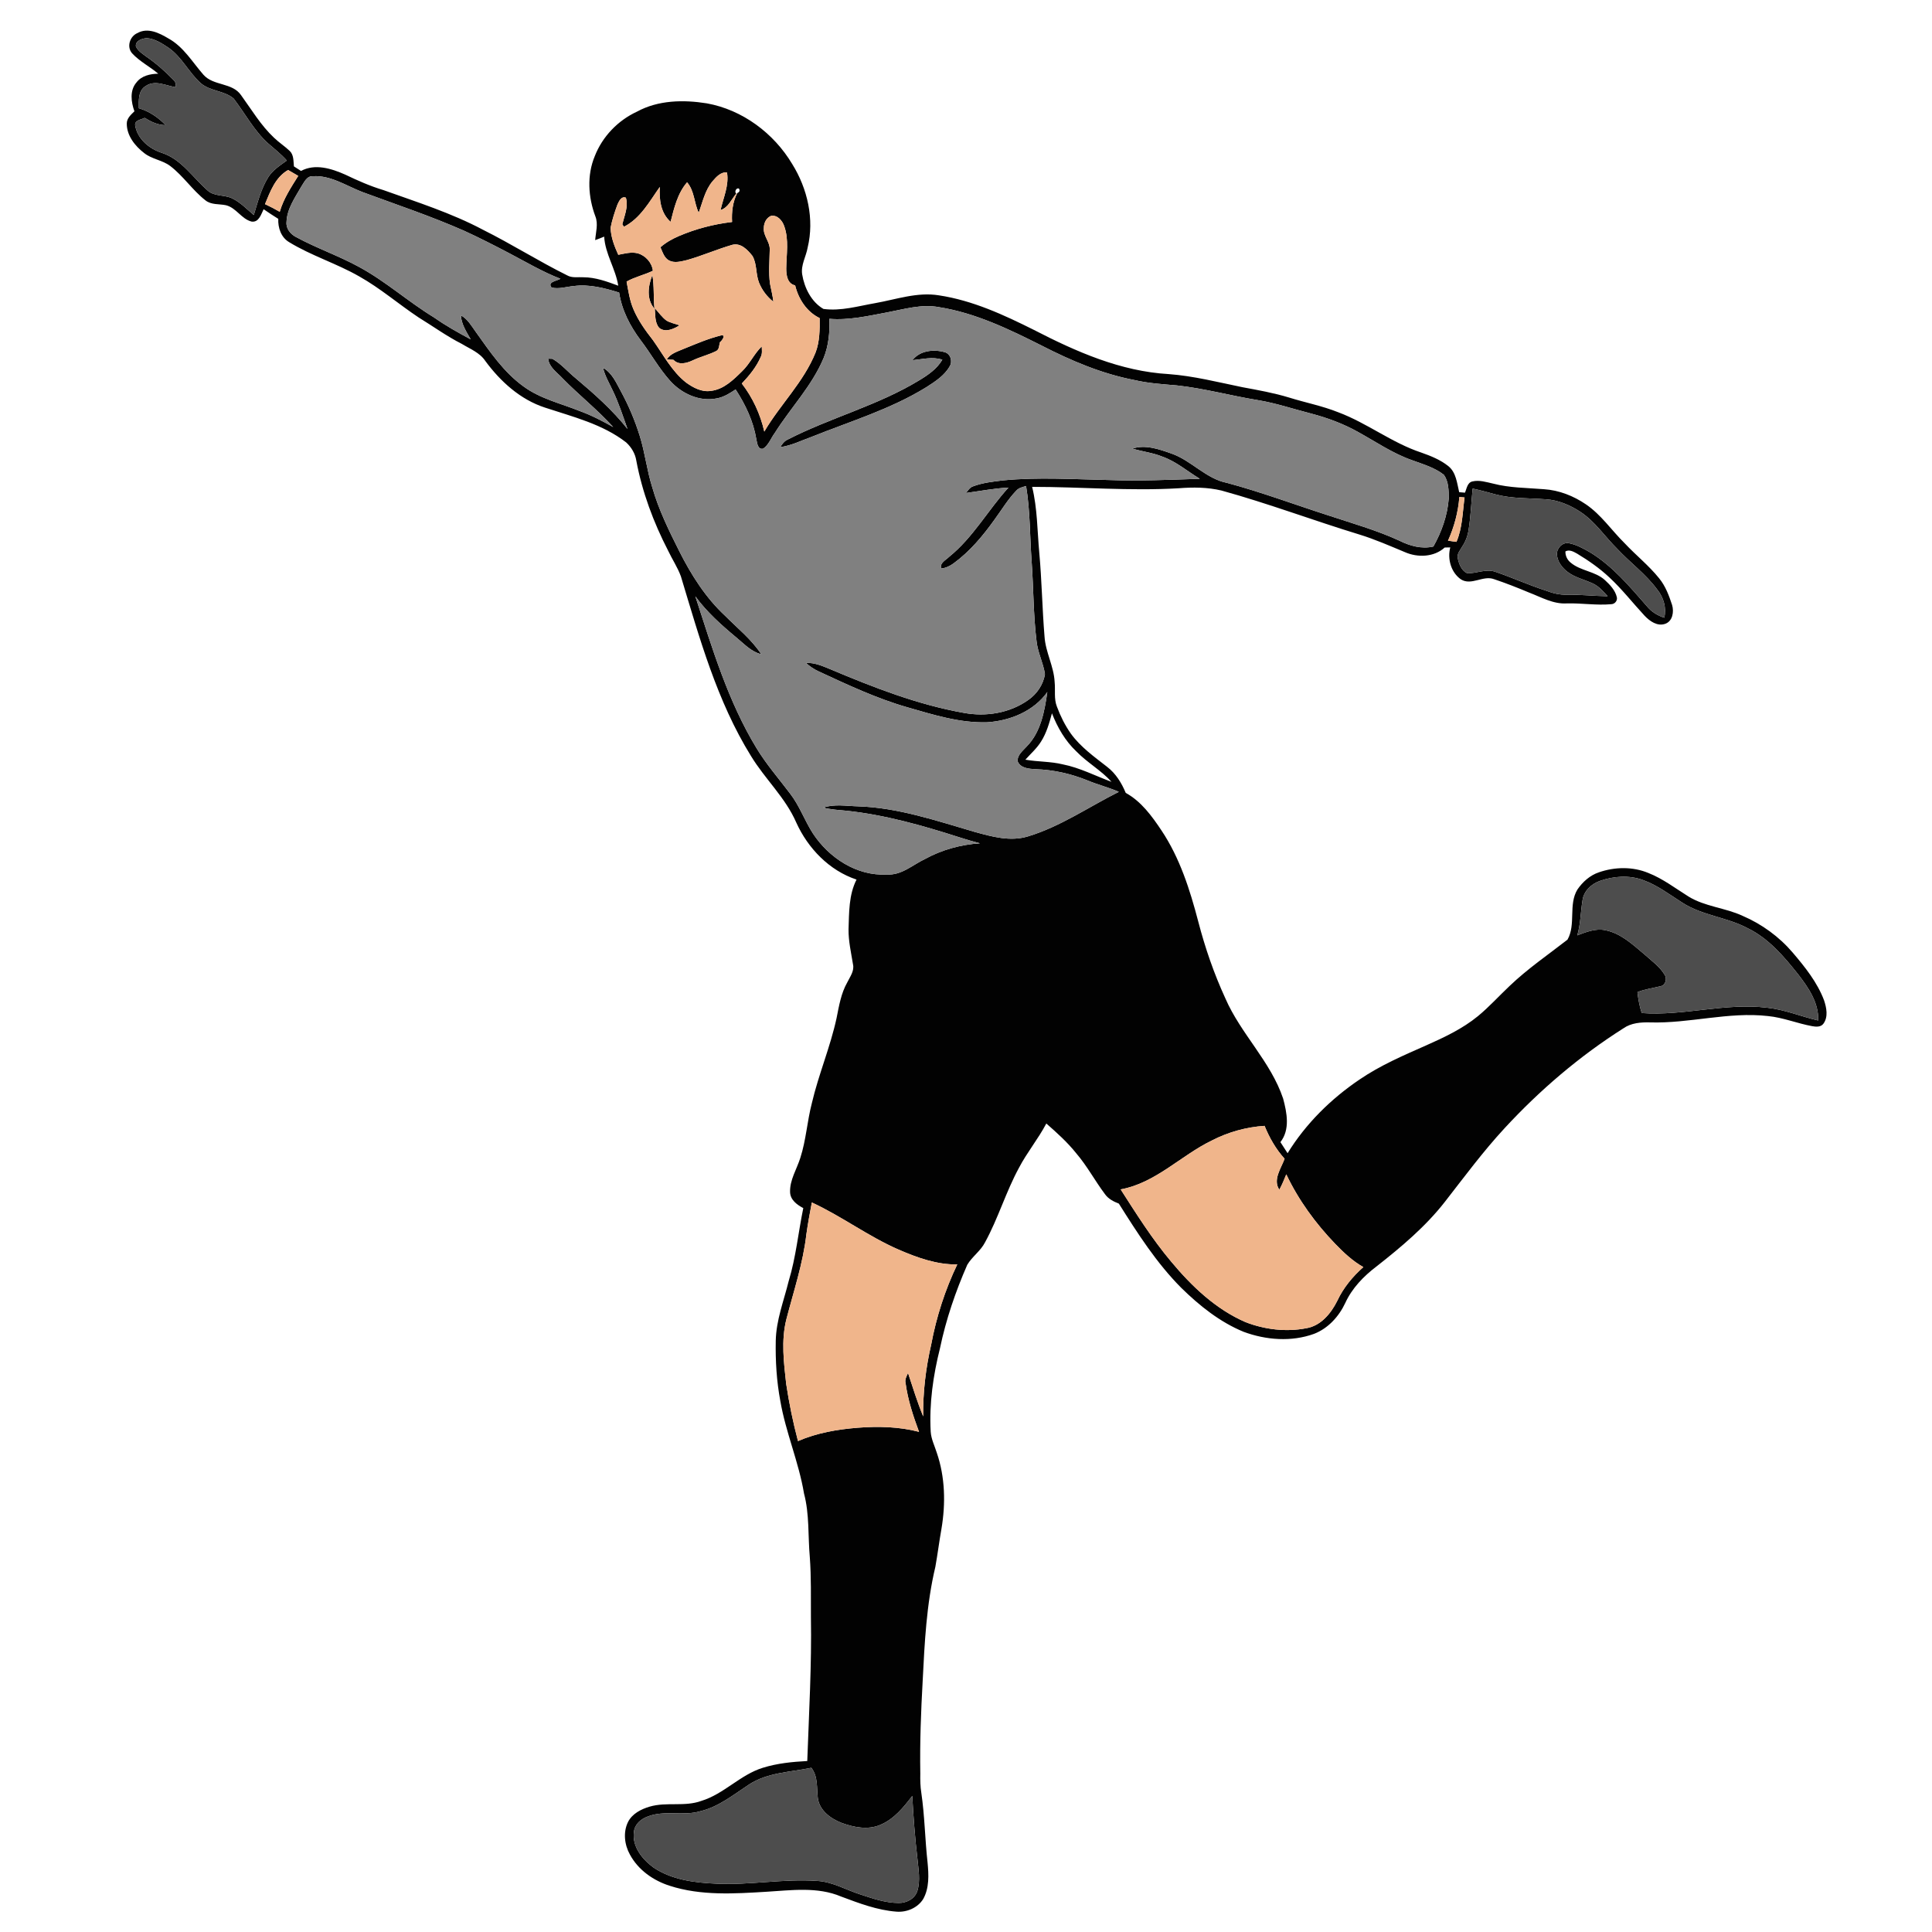 <?xml version="1.0" encoding="UTF-8" ?>
<!DOCTYPE svg PUBLIC "-//W3C//DTD SVG 1.1//EN" "http://www.w3.org/Graphics/SVG/1.1/DTD/svg11.dtd">
<svg width="1000pt" height="1000pt" viewBox="0 0 1000 1000" version="1.1" xmlns="http://www.w3.org/2000/svg">
<g id="#020202ff">
<path fill="#020202" opacity="1.00" d=" M 71.17 17.10 C 76.48 14.11 82.42 17.07 87.10 19.86 C 94.99 24.16 99.58 32.17 105.33 38.72 C 110.47 44.54 120.23 42.65 124.76 49.24 C 130.20 56.74 134.99 64.85 141.79 71.25 C 144.36 73.73 147.38 75.69 149.97 78.14 C 152.11 80.20 151.85 83.41 152.13 86.12 C 153.35 86.91 154.57 87.70 155.80 88.48 C 163.11 84.55 171.58 87.24 178.64 90.36 C 185.07 93.43 191.59 96.34 198.42 98.38 C 215.85 104.63 233.62 110.23 250.03 118.95 C 264.82 126.33 278.80 135.21 293.61 142.55 C 296.15 143.98 299.14 143.32 301.91 143.51 C 308.21 143.51 314.18 145.72 320.01 147.88 C 318.63 139.09 313.23 131.43 312.72 122.47 C 311.18 123.12 309.63 123.73 308.06 124.29 C 308.37 120.22 309.72 115.98 308.17 112.00 C 304.42 102.08 303.72 90.68 307.88 80.76 C 311.84 70.64 319.86 62.33 329.71 57.78 C 340.70 51.79 353.75 51.56 365.83 53.49 C 384.27 56.80 400.53 68.95 410.06 84.92 C 417.96 97.64 421.60 113.41 418.04 128.14 C 417.22 132.79 414.44 137.19 415.21 142.04 C 416.35 149.01 419.95 156.27 426.20 159.90 C 435.23 161.14 444.18 158.43 453.02 156.90 C 463.91 154.98 474.81 151.03 486.00 152.87 C 503.44 155.50 519.62 162.99 535.25 170.81 C 557.00 182.04 580.11 192.22 604.89 193.63 C 617.79 194.58 630.37 197.81 643.00 200.40 C 651.16 201.92 659.35 203.36 667.30 205.79 C 675.72 208.42 684.45 210.09 692.67 213.39 C 707.65 218.98 720.44 229.23 735.67 234.26 C 740.61 236.00 745.59 237.99 749.71 241.31 C 753.70 244.56 754.14 250.08 755.27 254.75 C 756.25 254.83 757.24 254.92 758.25 255.01 C 759.19 252.95 759.44 249.79 762.11 249.19 C 765.69 248.33 769.33 249.54 772.82 250.31 C 781.41 252.56 790.34 252.49 799.12 253.21 C 806.93 253.70 814.47 256.68 820.90 261.07 C 828.79 266.45 834.15 274.52 840.88 281.14 C 846.68 287.35 853.41 292.67 858.75 299.31 C 862.05 303.33 863.90 308.30 865.49 313.19 C 866.51 316.67 865.77 321.54 861.90 322.89 C 857.83 324.32 853.92 321.52 851.25 318.71 C 845.14 312.14 839.62 305.00 833.03 298.89 C 827.99 294.15 822.28 290.17 816.37 286.60 C 814.55 285.58 812.32 284.27 810.26 285.41 C 810.18 287.62 811.19 289.75 812.90 291.16 C 818.07 295.57 825.61 295.62 830.67 300.23 C 833.32 302.66 836.02 305.49 836.87 309.09 C 837.30 310.92 835.82 312.70 833.97 312.73 C 826.34 313.42 818.70 312.13 811.06 312.32 C 803.97 312.80 797.72 309.08 791.33 306.66 C 785.40 304.17 779.42 301.82 773.33 299.78 C 767.64 297.62 761.60 303.30 756.16 299.87 C 751.03 296.29 749.10 289.27 750.65 283.34 C 749.68 283.35 748.72 283.37 747.78 283.39 C 742.29 288.41 733.77 288.70 727.19 285.79 C 719.39 282.55 711.65 279.13 703.56 276.65 C 679.69 269.37 656.30 260.53 632.24 253.90 C 625.00 252.17 617.49 252.14 610.11 252.72 C 584.82 254.22 559.53 252.00 534.23 252.00 C 536.96 263.10 536.88 274.63 537.92 285.96 C 539.24 300.46 539.45 315.02 540.65 329.53 C 541.18 337.61 545.48 344.89 545.88 352.99 C 546.33 357.24 545.43 361.70 547.07 365.78 C 548.89 370.68 551.24 375.42 554.25 379.70 C 559.28 386.66 566.36 391.69 573.05 396.92 C 577.53 400.36 580.54 405.25 582.68 410.40 C 590.69 414.79 596.20 422.39 601.17 429.83 C 610.67 444.05 615.92 460.56 620.21 476.97 C 623.74 490.58 628.35 503.93 634.23 516.72 C 642.22 535.15 657.71 549.40 664.15 568.63 C 666.11 575.97 667.83 584.63 662.74 591.16 C 663.96 593.07 665.21 594.98 666.45 596.90 C 675.86 581.63 688.89 568.76 703.71 558.75 C 714.38 551.47 726.28 546.34 738.05 541.15 C 747.47 536.96 756.95 532.53 764.98 525.95 C 770.81 521.15 775.86 515.52 781.35 510.35 C 790.61 501.48 801.25 494.20 811.33 486.36 C 815.81 478.46 811.69 468.30 816.46 460.43 C 819.18 456.46 822.97 453.05 827.59 451.51 C 835.79 448.67 845.07 448.48 853.16 451.84 C 860.69 454.80 867.14 459.77 873.95 464.03 C 882.53 469.31 892.94 469.84 901.97 474.04 C 911.91 478.30 920.86 484.83 927.89 493.05 C 934.28 500.55 940.60 508.42 944.12 517.74 C 945.40 521.57 946.37 526.29 943.82 529.83 C 942.49 531.70 939.95 531.51 937.98 531.14 C 930.28 529.74 922.94 526.67 915.12 525.91 C 894.66 523.58 874.45 529.83 853.99 529.19 C 849.29 529.07 844.25 529.46 840.29 532.25 C 817.62 546.60 797.05 564.18 778.85 583.87 C 767.72 595.89 757.98 609.08 747.92 621.99 C 737.87 634.89 725.27 645.46 712.47 655.51 C 705.83 660.55 699.83 666.73 696.32 674.39 C 693.06 681.37 687.48 687.55 680.20 690.38 C 668.46 694.66 655.26 693.63 643.69 689.34 C 631.39 684.29 620.82 675.81 611.40 666.57 C 598.59 653.70 588.75 638.28 579.12 622.99 C 576.39 621.93 573.67 620.56 571.94 618.10 C 566.76 611.21 562.70 603.52 557.07 596.96 C 552.51 591.23 547.06 586.33 541.57 581.52 C 537.40 589.47 531.61 596.45 527.44 604.41 C 520.67 616.84 516.68 630.57 509.88 642.98 C 507.61 647.48 503.21 650.36 500.66 654.64 C 494.58 668.53 489.64 682.96 486.54 697.83 C 483.00 711.93 480.91 726.49 481.73 741.05 C 481.97 744.86 483.75 748.32 484.87 751.92 C 489.22 764.55 489.51 778.27 487.29 791.36 C 486.13 797.88 485.31 804.47 484.14 811.00 C 479.54 830.28 478.57 850.19 477.58 869.92 C 476.69 885.92 476.07 901.95 476.35 917.98 C 476.29 921.30 476.34 924.65 476.87 927.95 C 478.63 939.89 478.76 951.98 480.10 963.97 C 480.71 970.32 481.07 977.22 477.82 982.98 C 474.94 987.53 469.34 989.89 464.05 989.47 C 454.09 988.73 444.66 985.12 435.39 981.66 C 423.17 976.46 409.59 978.40 396.74 979.17 C 380.09 980.18 362.83 981.30 346.72 976.10 C 338.18 973.40 330.36 967.92 326.05 959.93 C 323.21 954.83 322.45 948.35 325.08 943.02 C 327.26 938.74 331.84 936.41 336.26 935.11 C 344.99 932.54 354.39 935.31 363.01 932.14 C 374.75 928.57 383.16 918.58 394.87 914.99 C 402.30 912.68 410.10 911.91 417.84 911.50 C 418.72 886.68 420.16 861.86 419.73 837.01 C 419.67 826.68 419.92 816.33 419.16 806.02 C 418.16 795.01 419.03 783.79 416.15 773.01 C 413.43 756.70 406.69 741.41 403.89 725.13 C 401.97 714.88 401.33 704.41 401.53 694.00 C 401.74 683.33 405.70 673.30 408.23 663.06 C 411.98 650.73 413.19 637.89 415.78 625.31 C 412.54 623.61 409.06 621.07 408.94 617.04 C 408.74 610.70 412.42 605.17 414.25 599.30 C 417.22 590.11 417.78 580.38 420.20 571.05 C 423.68 556.13 429.77 541.95 433.01 526.96 C 434.27 520.65 435.32 514.14 438.55 508.47 C 439.98 505.53 442.32 502.55 441.50 499.09 C 440.53 493.10 439.14 487.12 439.20 481.01 C 439.51 472.32 439.29 463.23 443.34 455.27 C 429.22 450.59 418.17 439.08 412.13 425.71 C 406.54 412.84 395.94 403.21 388.73 391.34 C 371.05 362.83 362.07 330.18 352.44 298.36 C 350.75 293.67 347.93 289.52 345.82 285.03 C 338.24 270.35 332.41 254.72 329.36 238.46 C 328.80 234.79 326.81 231.49 324.11 229.00 C 311.87 219.48 296.55 215.76 282.10 210.98 C 269.33 206.83 259.02 197.47 251.19 186.82 C 248.32 182.49 243.28 180.60 239.02 177.99 C 231.20 174.03 224.11 168.86 216.66 164.30 C 206.31 157.41 196.85 149.20 185.99 143.10 C 174.26 136.36 161.15 132.38 149.61 125.31 C 145.45 122.81 143.84 117.91 144.03 113.27 C 141.46 111.67 138.93 110.01 136.45 108.29 C 135.14 110.92 134.00 115.23 130.21 114.69 C 124.97 113.36 122.27 107.53 116.96 106.23 C 113.41 105.48 109.35 106.12 106.34 103.70 C 99.62 98.45 94.88 91.08 88.09 85.91 C 84.06 82.85 78.67 82.43 74.69 79.27 C 69.92 75.63 65.60 70.24 65.62 63.97 C 65.60 61.22 67.80 59.36 69.58 57.61 C 67.85 52.83 67.05 46.84 70.63 42.68 C 73.26 39.19 77.77 38.21 81.91 38.15 C 77.53 34.44 72.24 31.81 68.35 27.56 C 65.43 24.19 67.23 18.75 71.17 17.10 M 70.34 24.01 C 71.41 26.39 73.74 27.80 75.75 29.32 C 80.83 32.79 85.45 36.91 89.74 41.31 C 90.89 42.28 91.16 43.71 90.97 45.14 C 85.92 44.36 80.32 41.24 75.50 44.48 C 71.47 46.82 71.81 51.99 71.86 56.02 C 77.23 57.55 81.89 60.80 85.76 64.77 C 81.78 64.80 78.18 63.04 74.88 61.00 C 73.12 61.94 69.59 62.19 69.97 64.93 C 71.15 71.98 77.35 77.11 83.91 79.15 C 93.96 82.50 99.81 91.91 107.45 98.58 C 110.96 101.82 116.19 100.68 120.26 102.71 C 124.51 104.79 127.79 108.28 131.36 111.29 C 133.42 104.66 135.10 97.75 138.81 91.79 C 141.14 88.03 144.96 85.63 148.46 83.09 C 145.54 79.78 142.04 77.09 138.74 74.19 C 131.45 67.56 126.83 58.70 120.90 50.98 C 116.08 46.87 108.83 47.27 103.95 43.09 C 97.75 37.58 94.17 29.55 87.26 24.74 C 83.85 22.47 80.18 20.05 75.99 19.74 C 73.61 19.90 70.01 21.03 70.34 24.01 M 149.12 88.00 C 142.53 91.75 139.91 99.06 137.16 105.66 C 139.76 106.87 142.31 108.18 144.79 109.63 C 146.75 102.87 150.66 96.95 154.36 91.04 C 152.60 90.04 150.85 89.03 149.12 88.00 M 368.82 93.81 C 364.91 98.45 363.70 104.54 361.65 110.09 C 359.22 105.00 359.48 98.80 355.63 94.36 C 350.69 100.08 348.92 107.68 347.10 114.82 C 341.95 110.32 341.13 103.19 341.51 96.76 C 336.20 104.25 331.45 113.11 322.94 117.38 C 322.73 117.05 322.32 116.40 322.11 116.07 C 323.20 111.59 325.33 107.01 323.96 102.33 C 321.60 101.37 320.44 104.10 319.62 105.80 C 318.17 109.72 316.86 113.74 316.05 117.84 C 316.18 122.77 318.01 127.44 320.02 131.88 C 323.29 131.25 326.67 130.29 330.01 131.09 C 334.10 132.22 337.43 135.89 337.93 140.15 C 333.51 142.30 328.62 143.31 324.32 145.75 C 325.25 150.61 325.92 155.59 327.91 160.16 C 330.39 165.96 334.08 171.12 337.95 176.05 C 343.32 183.58 347.66 192.11 355.04 197.95 C 358.75 200.64 363.26 203.09 368.01 202.31 C 374.63 201.54 379.60 196.59 384.12 192.14 C 388.10 188.33 390.34 183.12 394.28 179.29 C 394.32 181.10 394.66 183.02 393.78 184.70 C 391.52 189.94 387.84 194.40 383.96 198.51 C 389.61 205.83 393.55 214.36 395.60 223.38 C 403.87 209.31 416.06 197.68 422.18 182.34 C 424.30 176.70 424.32 170.58 424.25 164.64 C 417.54 161.41 413.29 154.77 411.56 147.70 C 407.54 146.89 406.96 142.42 406.96 139.03 C 407.03 131.72 408.44 124.12 405.91 117.06 C 404.93 114.19 402.40 111.13 399.03 111.75 C 396.58 112.82 395.34 115.49 395.36 118.06 C 395.00 122.03 398.48 125.08 398.42 129.00 C 398.34 134.98 397.72 141.01 398.58 146.97 C 399.15 150.04 399.97 153.06 400.29 156.17 C 397.00 153.59 394.41 150.15 392.86 146.27 C 391.12 141.85 391.87 136.73 389.51 132.53 C 387.03 129.38 383.53 125.60 379.07 126.71 C 371.10 129.01 363.48 132.39 355.50 134.63 C 352.53 135.31 349.18 136.32 346.30 134.83 C 343.74 133.45 342.95 130.44 341.84 127.98 C 344.65 125.52 347.92 123.67 351.34 122.21 C 360.11 118.44 369.44 116.02 378.92 114.90 C 378.62 109.78 379.25 104.57 381.57 99.95 C 382.79 99.41 383.10 98.63 382.48 97.62 C 381.08 97.00 379.96 99.36 381.10 100.21 C 378.53 103.19 377.04 107.43 372.95 108.74 C 374.38 102.36 377.42 95.96 376.30 89.30 C 373.07 88.88 370.72 91.61 368.82 93.81 M 155.83 96.79 C 152.58 102.47 148.50 108.22 148.30 115.01 C 148.01 118.36 150.39 121.23 153.23 122.69 C 163.81 128.45 175.28 132.37 185.85 138.16 C 199.62 145.60 211.31 156.20 224.66 164.31 C 230.69 168.58 237.15 172.16 243.64 175.66 C 241.43 171.76 238.82 167.85 238.55 163.23 C 242.08 165.11 244.03 168.70 246.29 171.82 C 253.54 181.99 260.71 192.63 270.99 200.03 C 279.66 206.40 290.33 208.82 300.16 212.78 C 306.17 214.95 311.83 217.93 317.39 221.04 C 309.27 212.06 299.70 204.54 291.23 195.88 C 288.41 192.78 284.20 190.17 283.73 185.64 C 284.28 185.66 285.39 185.69 285.94 185.71 C 290.53 188.36 293.98 192.56 298.09 195.87 C 307.63 203.90 317.02 212.22 324.79 222.03 C 322.39 215.28 320.20 208.42 317.06 201.96 C 315.28 198.17 313.09 194.53 312.15 190.41 C 316.84 193.01 318.96 198.14 321.41 202.60 C 325.41 209.95 328.67 217.69 331.15 225.68 C 333.88 234.37 334.84 243.51 337.60 252.20 C 340.90 263.78 346.23 274.62 351.62 285.34 C 357.78 297.57 365.24 309.37 375.34 318.75 C 381.73 325.18 388.99 330.95 394.01 338.60 C 388.75 337.37 385.09 333.16 381.06 329.91 C 373.36 323.50 365.83 316.77 359.90 308.65 C 368.66 335.51 376.82 363.00 391.62 387.32 C 396.71 395.69 403.17 403.09 409.06 410.90 C 413.88 417.18 416.49 424.76 420.76 431.38 C 429.04 443.98 443.44 453.52 458.95 452.63 C 466.53 453.20 472.30 447.70 478.71 444.65 C 487.48 439.84 497.25 437.15 507.22 436.50 C 503.58 435.55 499.99 434.50 496.42 433.34 C 477.37 427.23 457.99 421.74 438.04 419.63 C 434.05 419.25 430.03 419.05 426.15 418.00 C 431.91 416.05 438.08 417.20 444.02 417.35 C 464.87 418.01 484.78 424.84 504.62 430.63 C 513.47 433.06 522.92 435.71 532.03 432.93 C 548.89 427.85 563.48 417.67 579.10 409.85 C 573.84 407.57 568.26 406.18 562.97 403.98 C 554.39 400.50 545.24 398.41 535.98 398.14 C 532.65 397.95 528.13 397.66 526.73 394.02 C 526.50 390.73 529.45 388.60 531.40 386.39 C 538.76 378.97 540.64 368.14 542.09 358.21 C 535.07 368.12 522.85 373.06 511.04 373.85 C 496.89 374.32 483.16 369.98 469.71 366.11 C 453.73 361.54 438.66 354.42 423.62 347.46 C 421.25 346.36 419.10 344.88 417.17 343.14 C 421.59 342.89 425.67 344.70 429.66 346.34 C 452.06 355.78 474.91 364.74 498.94 368.99 C 510.35 371.10 522.71 369.10 532.25 362.29 C 536.72 359.18 540.06 354.29 540.86 348.87 C 539.98 343.13 537.18 337.83 536.53 332.02 C 534.85 318.38 534.96 304.60 533.99 290.91 C 533.01 277.79 533.26 264.56 531.09 251.55 C 529.34 252.14 527.36 252.45 526.08 253.91 C 521.73 258.40 518.53 263.82 514.84 268.84 C 508.80 277.32 502.01 285.45 493.55 291.62 C 491.66 293.01 489.48 294.03 487.13 294.26 C 486.31 291.32 489.53 289.96 491.23 288.24 C 503.64 278.26 511.37 264.02 521.97 252.38 C 514.56 252.76 507.28 254.18 499.95 255.17 C 501.04 253.90 501.96 252.28 503.65 251.73 C 508.63 249.85 513.97 249.28 519.22 248.64 C 537.46 246.86 555.79 248.10 574.07 248.46 C 589.73 249.06 605.38 248.33 621.02 247.82 C 614.59 243.96 608.82 238.88 601.66 236.36 C 596.67 234.30 591.26 233.76 586.13 232.18 C 592.89 229.99 599.91 232.49 606.31 234.74 C 616.70 238.36 624.17 247.82 635.18 249.96 C 652.83 254.70 669.97 261.12 687.36 266.71 C 699.74 270.83 712.36 274.35 724.24 279.81 C 729.71 282.55 735.78 284.28 741.91 282.88 C 746.20 275.27 749.20 266.81 749.86 258.07 C 749.86 253.93 749.84 249.30 747.37 245.78 C 742.57 241.97 736.53 240.30 730.88 238.20 C 720.79 234.68 711.95 228.55 702.64 223.43 C 695.21 219.30 687.17 216.33 678.97 214.15 C 669.68 211.79 660.57 208.67 651.09 207.11 C 637.06 204.83 623.29 201.03 609.14 199.49 C 601.83 198.86 594.48 198.41 587.31 196.74 C 570.36 193.51 554.37 186.69 539.09 178.85 C 522.23 170.37 504.87 161.97 486.06 158.99 C 476.94 157.28 467.91 160.06 459.01 161.73 C 449.21 163.55 439.32 165.86 429.28 165.02 C 429.55 171.90 428.92 178.93 426.29 185.35 C 420.30 199.71 409.28 211.01 401.08 224.03 C 399.05 226.72 397.91 230.30 395.04 232.22 C 392.12 232.93 391.90 229.16 391.45 227.21 C 389.92 217.95 385.82 209.39 380.75 201.58 C 377.74 203.56 374.62 205.58 371.01 206.20 C 362.06 208.04 352.83 203.75 346.89 197.15 C 341.10 190.72 336.92 183.07 331.69 176.22 C 326.18 168.90 321.84 160.57 320.46 151.43 C 312.89 149.10 304.97 146.99 296.98 148.06 C 293.17 148.39 289.29 149.76 285.48 148.83 C 283.11 145.84 288.28 145.44 290.07 144.29 C 280.91 140.74 272.43 135.73 263.76 131.16 C 256.07 127.12 248.33 123.16 240.43 119.54 C 223.19 111.92 205.28 105.94 187.61 99.42 C 179.26 96.22 171.28 90.67 161.96 91.21 C 158.66 91.05 157.38 94.52 155.83 96.79 M 762.24 252.89 C 761.54 259.96 761.27 267.08 760.17 274.11 C 759.73 277.21 758.65 280.20 756.90 282.80 C 755.88 284.71 754.02 286.58 754.54 288.92 C 755.15 291.91 756.44 295.30 759.38 296.71 C 764.29 296.91 769.18 294.20 774.06 295.99 C 782.90 299.00 791.43 302.90 800.34 305.75 C 803.73 307.07 807.31 307.93 810.97 307.81 C 818.03 307.72 825.06 308.47 832.12 308.62 C 829.92 306.21 827.74 303.62 824.76 302.17 C 820.24 299.97 815.09 299.00 811.10 295.82 C 808.39 293.66 806.08 290.58 805.87 287.01 C 805.68 283.82 808.62 280.65 811.89 281.12 C 815.90 281.84 819.53 283.89 823.05 285.89 C 834.67 292.99 843.51 303.55 852.36 313.69 C 854.69 316.60 857.90 318.59 861.43 319.72 C 862.60 314.54 861.09 309.24 857.79 305.16 C 851.91 297.16 843.77 291.26 837.04 284.03 C 830.64 277.71 825.61 269.91 817.98 264.92 C 812.63 261.43 806.52 258.82 800.08 258.43 C 791.39 257.80 782.54 258.14 774.05 255.89 C 770.12 254.83 766.21 253.72 762.24 252.89 M 755.36 257.26 C 754.75 265.07 752.70 272.73 749.48 279.87 C 750.57 280.02 752.76 280.32 753.86 280.47 C 756.96 273.21 757.01 265.19 758.06 257.49 C 757.38 257.43 756.04 257.32 755.36 257.26 M 538.85 383.83 C 536.65 387.37 533.48 390.13 530.73 393.21 C 537.14 394.34 543.74 394.08 550.09 395.63 C 558.93 397.37 566.95 401.60 575.33 404.68 C 569.90 398.68 562.70 394.70 557.08 388.90 C 551.34 383.47 547.33 376.51 544.49 369.20 C 543.12 374.25 541.68 379.38 538.85 383.83 M 828.06 455.98 C 823.65 457.54 819.74 461.21 819.11 466.01 C 818.11 472.04 818.15 478.23 816.40 484.14 C 820.98 482.41 825.84 480.44 830.84 481.46 C 838.86 483.01 845.03 488.83 851.08 493.92 C 854.74 497.23 858.97 500.17 861.58 504.47 C 862.97 506.45 862.19 509.81 859.69 510.42 C 855.63 511.46 851.43 511.93 847.54 513.53 C 847.95 517.19 848.61 520.83 849.75 524.35 C 871.53 525.96 893.04 518.92 914.81 521.61 C 923.85 522.58 932.29 526.18 941.10 528.20 C 941.43 519.03 936.06 511.21 930.70 504.29 C 923.36 495.06 915.41 485.71 904.61 480.45 C 893.85 474.71 881.09 473.89 870.77 467.22 C 864.17 463.03 857.87 458.17 850.44 455.52 C 843.25 452.86 835.18 453.47 828.06 455.98 M 627.29 590.30 C 611.18 598.09 598.22 612.30 580.05 615.63 C 588.23 628.40 596.34 641.28 606.12 652.92 C 616.80 665.75 629.32 677.72 644.84 684.40 C 654.69 688.17 665.66 689.52 676.06 687.50 C 683.66 686.30 688.99 679.75 692.21 673.23 C 695.34 666.52 700.15 660.73 705.67 655.84 C 700.15 652.75 695.52 648.37 691.15 643.86 C 680.93 633.25 672.10 621.17 665.78 607.83 C 664.68 610.52 663.60 613.24 662.18 615.78 C 658.69 610.67 663.09 604.74 664.91 599.78 C 660.41 594.81 657.06 588.93 654.54 582.74 C 645.06 583.37 635.74 585.94 627.29 590.30 M 420.21 622.40 C 419.17 627.87 418.15 633.35 417.38 638.87 C 415.65 653.96 410.75 668.43 406.97 683.07 C 404.28 693.95 405.71 705.24 406.92 716.22 C 408.42 726.21 410.45 736.13 413.04 745.90 C 422.81 741.65 433.44 739.84 444.00 738.99 C 454.58 738.18 465.38 738.42 475.69 741.12 C 472.66 732.94 469.89 724.58 468.73 715.91 C 468.23 714.02 469.26 712.32 469.99 710.67 C 472.50 718.20 474.80 725.79 477.85 733.13 C 477.66 720.61 479.18 708.13 481.98 695.95 C 484.66 681.60 489.18 667.62 495.48 654.46 C 484.86 654.64 474.71 650.94 465.10 646.79 C 449.44 639.97 435.70 629.55 420.21 622.40 M 387.63 923.71 C 379.63 928.95 371.94 935.25 362.42 937.50 C 353.54 940.13 343.94 936.80 335.23 940.24 C 331.77 941.49 328.51 944.25 328.13 948.13 C 327.05 955.78 332.53 962.48 338.36 966.71 C 347.93 973.08 359.74 974.52 370.97 974.99 C 388.29 975.81 405.52 972.35 422.83 973.55 C 430.87 973.96 437.89 978.21 445.40 980.59 C 451.79 982.69 458.31 984.96 465.11 984.97 C 469.18 985.06 473.58 982.80 474.82 978.72 C 476.49 973.31 475.37 967.55 474.85 962.05 C 473.59 951.25 472.76 940.41 472.19 929.56 C 467.68 935.48 462.70 941.63 455.62 944.56 C 449.21 947.30 441.94 945.85 435.64 943.54 C 430.00 941.36 424.19 937.16 423.31 930.75 C 422.65 925.41 423.50 919.54 419.94 915.01 C 409.06 917.29 397.22 917.39 387.63 923.71 Z" />
<path fill="#020202" opacity="1.00" d=" M 337.66 142.36 C 338.69 148.12 338.14 154.01 338.76 159.82 C 334.48 154.86 335.43 148.00 337.66 142.36 Z" />
<path fill="#020202" opacity="1.00" d=" M 338.90 159.52 C 340.93 161.67 342.60 164.20 345.02 165.96 C 347.09 167.15 349.48 167.56 351.70 168.40 C 348.71 170.28 344.40 172.27 341.23 169.74 C 338.80 166.97 339.26 162.94 338.90 159.52 Z" />
<path fill="#020202" opacity="1.00" d=" M 353.78 180.61 C 360.11 178.05 366.41 175.30 373.05 173.65 C 375.98 172.92 373.84 176.29 372.69 177.06 C 372.13 178.59 372.41 180.80 370.76 181.67 C 366.85 183.65 362.53 184.63 358.58 186.52 C 355.40 188.00 351.31 189.16 348.57 186.24 C 347.71 186.20 345.97 186.10 345.11 186.05 C 347.02 182.95 350.66 181.98 353.78 180.61 Z" />
<path fill="#020202" opacity="1.00" d=" M 472.27 186.44 C 476.09 181.42 483.23 180.67 488.93 182.27 C 492.01 183.10 493.16 186.99 491.56 189.61 C 488.83 194.44 483.97 197.52 479.42 200.44 C 460.98 211.82 440.10 218.09 420.12 226.10 C 414.75 228.03 409.56 230.67 403.85 231.44 C 404.80 229.90 405.90 228.33 407.61 227.56 C 429.82 216.15 454.41 209.89 475.81 196.83 C 480.40 194.07 485.00 190.91 487.75 186.18 C 482.65 184.49 477.42 185.95 472.27 186.44 Z" />
</g>
<g id="#4d4d4dff">
<path fill="#4d4d4d" opacity="1.00" d=" M 70.34 24.01 C 70.01 21.03 73.61 19.90 75.99 19.74 C 80.18 20.05 83.85 22.47 87.26 24.74 C 94.17 29.55 97.75 37.58 103.95 43.09 C 108.83 47.27 116.08 46.87 120.90 50.98 C 126.83 58.70 131.45 67.56 138.74 74.19 C 142.04 77.09 145.54 79.78 148.46 83.09 C 144.96 85.63 141.14 88.03 138.81 91.79 C 135.10 97.75 133.42 104.66 131.36 111.29 C 127.79 108.28 124.51 104.79 120.26 102.71 C 116.19 100.68 110.96 101.82 107.45 98.58 C 99.81 91.91 93.96 82.50 83.91 79.15 C 77.35 77.11 71.15 71.98 69.97 64.93 C 69.59 62.19 73.12 61.94 74.88 61.00 C 78.18 63.04 81.78 64.80 85.76 64.77 C 81.89 60.80 77.23 57.55 71.86 56.02 C 71.81 51.99 71.47 46.82 75.50 44.48 C 80.32 41.24 85.92 44.36 90.97 45.14 C 91.16 43.71 90.89 42.28 89.74 41.31 C 85.45 36.91 80.83 32.79 75.75 29.32 C 73.74 27.80 71.41 26.39 70.34 24.01 Z" />
<path fill="#4d4d4d" opacity="1.00" d=" M 762.24 252.89 C 766.21 253.72 770.12 254.83 774.05 255.89 C 782.54 258.14 791.39 257.80 800.08 258.43 C 806.52 258.82 812.63 261.43 817.98 264.92 C 825.61 269.91 830.64 277.71 837.04 284.03 C 843.77 291.26 851.91 297.16 857.79 305.16 C 861.09 309.24 862.60 314.54 861.43 319.72 C 857.90 318.59 854.69 316.60 852.36 313.69 C 843.51 303.55 834.67 292.99 823.05 285.89 C 819.53 283.89 815.90 281.84 811.89 281.12 C 808.62 280.65 805.68 283.82 805.87 287.01 C 806.08 290.58 808.39 293.66 811.10 295.82 C 815.09 299.00 820.24 299.97 824.76 302.17 C 827.74 303.62 829.92 306.21 832.12 308.62 C 825.06 308.47 818.03 307.72 810.97 307.81 C 807.31 307.93 803.73 307.07 800.34 305.75 C 791.43 302.90 782.90 299.00 774.06 295.99 C 769.18 294.20 764.29 296.91 759.38 296.71 C 756.44 295.30 755.15 291.91 754.54 288.92 C 754.02 286.58 755.88 284.71 756.90 282.80 C 758.65 280.20 759.73 277.21 760.17 274.11 C 761.27 267.08 761.54 259.96 762.24 252.89 Z" />
<path fill="#4d4d4d" opacity="1.00" d=" M 828.06 455.98 C 835.18 453.47 843.25 452.86 850.44 455.52 C 857.87 458.17 864.17 463.03 870.77 467.22 C 881.09 473.89 893.85 474.71 904.61 480.45 C 915.41 485.71 923.36 495.06 930.70 504.29 C 936.06 511.21 941.43 519.03 941.10 528.20 C 932.29 526.18 923.85 522.58 914.81 521.61 C 893.04 518.92 871.53 525.96 849.75 524.35 C 848.61 520.83 847.95 517.19 847.54 513.53 C 851.43 511.93 855.63 511.46 859.69 510.42 C 862.19 509.81 862.97 506.45 861.58 504.47 C 858.97 500.17 854.74 497.23 851.08 493.92 C 845.03 488.83 838.86 483.01 830.84 481.46 C 825.84 480.44 820.98 482.41 816.40 484.14 C 818.15 478.23 818.11 472.04 819.11 466.01 C 819.74 461.21 823.65 457.54 828.06 455.98 Z" />
<path fill="#4d4d4d" opacity="1.00" d=" M 387.63 923.71 C 397.22 917.39 409.06 917.29 419.94 915.01 C 423.50 919.54 422.65 925.41 423.31 930.75 C 424.19 937.16 430.00 941.36 435.64 943.54 C 441.94 945.85 449.21 947.30 455.62 944.56 C 462.70 941.63 467.68 935.48 472.19 929.56 C 472.76 940.41 473.59 951.25 474.85 962.05 C 475.37 967.55 476.49 973.31 474.82 978.72 C 473.58 982.80 469.18 985.06 465.11 984.97 C 458.31 984.96 451.79 982.69 445.40 980.59 C 437.89 978.21 430.87 973.96 422.83 973.55 C 405.52 972.35 388.29 975.81 370.97 974.99 C 359.74 974.52 347.93 973.08 338.36 966.71 C 332.53 962.48 327.05 955.78 328.13 948.13 C 328.51 944.25 331.77 941.49 335.23 940.24 C 343.94 936.80 353.54 940.13 362.42 937.50 C 371.94 935.25 379.63 928.95 387.63 923.71 Z" />
</g>
<g id="#f0b58bff">
<path fill="#f0b58b" opacity="1.00" d=" M 149.12 88.00 C 150.85 89.03 152.60 90.04 154.36 91.04 C 150.66 96.95 146.75 102.87 144.79 109.63 C 142.31 108.18 139.76 106.87 137.16 105.66 C 139.91 99.06 142.53 91.75 149.12 88.00 Z" />
<path fill="#f0b58b" opacity="1.00" d=" M 368.82 93.81 C 370.72 91.61 373.07 88.88 376.30 89.30 C 377.42 95.96 374.38 102.36 372.95 108.74 C 377.04 107.43 378.53 103.19 381.10 100.21 L 381.57 99.95 C 379.25 104.57 378.62 109.78 378.92 114.90 C 369.44 116.02 360.11 118.44 351.34 122.21 C 347.92 123.67 344.65 125.52 341.84 127.98 C 342.95 130.44 343.74 133.45 346.30 134.83 C 349.18 136.32 352.53 135.31 355.50 134.63 C 363.48 132.39 371.10 129.01 379.07 126.71 C 383.53 125.60 387.03 129.38 389.51 132.53 C 391.87 136.73 391.12 141.85 392.86 146.27 C 394.41 150.15 397.00 153.59 400.29 156.17 C 399.97 153.06 399.15 150.04 398.58 146.97 C 397.72 141.01 398.34 134.98 398.42 129.00 C 398.48 125.08 395.00 122.03 395.36 118.06 C 395.34 115.49 396.58 112.82 399.03 111.75 C 402.40 111.13 404.93 114.19 405.91 117.06 C 408.44 124.12 407.03 131.72 406.96 139.03 C 406.96 142.42 407.54 146.89 411.56 147.70 C 413.29 154.77 417.54 161.41 424.25 164.64 C 424.32 170.58 424.30 176.70 422.18 182.34 C 416.06 197.68 403.87 209.31 395.60 223.38 C 393.55 214.36 389.61 205.83 383.96 198.51 C 387.84 194.40 391.52 189.94 393.78 184.70 C 394.66 183.02 394.32 181.10 394.28 179.29 C 390.34 183.12 388.10 188.33 384.12 192.14 C 379.60 196.59 374.63 201.54 368.01 202.31 C 363.26 203.09 358.75 200.64 355.04 197.95 C 347.66 192.11 343.32 183.58 337.95 176.05 C 334.08 171.12 330.39 165.96 327.91 160.16 C 325.92 155.59 325.25 150.61 324.32 145.75 C 328.62 143.31 333.51 142.30 337.93 140.15 C 337.43 135.89 334.10 132.22 330.01 131.09 C 326.67 130.29 323.29 131.25 320.02 131.88 C 318.01 127.44 316.18 122.77 316.05 117.84 C 316.86 113.74 318.17 109.72 319.62 105.80 C 320.44 104.10 321.60 101.37 323.96 102.33 C 325.33 107.01 323.20 111.59 322.11 116.07 C 322.32 116.40 322.73 117.05 322.94 117.38 C 331.45 113.11 336.20 104.25 341.51 96.76 C 341.13 103.19 341.95 110.32 347.10 114.82 C 348.92 107.68 350.69 100.08 355.63 94.36 C 359.48 98.80 359.22 105.00 361.65 110.09 C 363.70 104.54 364.91 98.45 368.82 93.81 M 337.66 142.36 C 335.43 148.00 334.48 154.86 338.76 159.82 C 338.14 154.01 338.69 148.12 337.66 142.36 M 338.90 159.52 C 339.26 162.94 338.80 166.97 341.23 169.74 C 344.40 172.27 348.71 170.28 351.70 168.40 C 349.48 167.56 347.09 167.15 345.02 165.96 C 342.60 164.20 340.93 161.67 338.90 159.52 M 353.78 180.61 C 350.66 181.98 347.02 182.95 345.11 186.05 C 345.97 186.10 347.71 186.20 348.57 186.24 C 351.31 189.16 355.40 188.00 358.58 186.52 C 362.53 184.63 366.85 183.65 370.76 181.67 C 372.41 180.80 372.13 178.59 372.69 177.06 C 373.84 176.29 375.98 172.92 373.05 173.65 C 366.41 175.30 360.11 178.05 353.78 180.61 Z" />
<path fill="#f0b58b" opacity="1.00" d=" M 755.36 257.26 C 756.04 257.32 757.38 257.43 758.06 257.49 C 757.01 265.19 756.96 273.21 753.86 280.47 C 752.76 280.32 750.57 280.02 749.48 279.87 C 752.70 272.73 754.75 265.07 755.36 257.26 Z" />
<path fill="#f0b58b" opacity="1.00" d=" M 627.29 590.30 C 635.74 585.94 645.06 583.37 654.54 582.74 C 657.06 588.93 660.41 594.81 664.91 599.78 C 663.09 604.74 658.69 610.67 662.18 615.78 C 663.60 613.24 664.68 610.52 665.78 607.83 C 672.10 621.17 680.93 633.25 691.15 643.86 C 695.52 648.37 700.15 652.75 705.67 655.84 C 700.15 660.73 695.34 666.52 692.21 673.23 C 688.99 679.75 683.66 686.30 676.06 687.50 C 665.66 689.52 654.69 688.17 644.84 684.40 C 629.32 677.72 616.80 665.75 606.12 652.92 C 596.34 641.28 588.23 628.40 580.05 615.63 C 598.22 612.30 611.18 598.09 627.29 590.30 Z" />
<path fill="#f0b58b" opacity="1.00" d=" M 420.21 622.40 C 435.70 629.55 449.44 639.97 465.10 646.79 C 474.71 650.94 484.86 654.64 495.48 654.46 C 489.18 667.62 484.66 681.60 481.98 695.95 C 479.18 708.13 477.66 720.61 477.85 733.13 C 474.80 725.79 472.50 718.20 469.99 710.67 C 469.26 712.32 468.23 714.02 468.73 715.91 C 469.89 724.58 472.66 732.94 475.69 741.12 C 465.38 738.42 454.58 738.18 444.00 738.99 C 433.44 739.84 422.81 741.65 413.04 745.90 C 410.45 736.13 408.42 726.21 406.92 716.22 C 405.71 705.24 404.28 693.95 406.97 683.07 C 410.75 668.43 415.65 653.96 417.38 638.87 C 418.15 633.35 419.17 627.87 420.21 622.40 Z" />
</g>
<g id="#f35e11ff">
<path fill="grey" opacity="1.00" d=" M 155.83 96.79 C 157.38 94.52 158.66 91.05 161.96 91.21 C 171.28 90.67 179.26 96.22 187.61 99.42 C 205.28 105.94 223.19 111.92 240.43 119.54 C 248.33 123.16 256.07 127.12 263.76 131.16 C 272.43 135.73 280.91 140.74 290.07 144.29 C 288.28 145.44 283.11 145.84 285.48 148.83 C 289.29 149.76 293.17 148.39 296.98 148.06 C 304.97 146.99 312.89 149.10 320.46 151.43 C 321.84 160.57 326.18 168.90 331.69 176.22 C 336.92 183.07 341.10 190.72 346.89 197.15 C 352.83 203.75 362.06 208.04 371.01 206.20 C 374.62 205.58 377.74 203.56 380.75 201.58 C 385.82 209.39 389.92 217.95 391.45 227.21 C 391.90 229.16 392.12 232.93 395.04 232.22 C 397.91 230.30 399.05 226.72 401.08 224.03 C 409.28 211.01 420.30 199.71 426.29 185.35 C 428.92 178.93 429.55 171.90 429.28 165.02 C 439.32 165.86 449.21 163.55 459.01 161.73 C 467.91 160.06 476.94 157.28 486.06 158.99 C 504.87 161.97 522.23 170.37 539.09 178.85 C 554.37 186.69 570.36 193.51 587.31 196.74 C 594.48 198.41 601.83 198.86 609.14 199.49 C 623.29 201.03 637.06 204.83 651.09 207.11 C 660.57 208.67 669.68 211.79 678.97 214.15 C 687.17 216.33 695.21 219.30 702.64 223.43 C 711.95 228.55 720.79 234.68 730.88 238.20 C 736.53 240.30 742.57 241.97 747.37 245.78 C 749.84 249.30 749.86 253.93 749.86 258.07 C 749.20 266.81 746.20 275.27 741.91 282.88 C 735.78 284.28 729.71 282.55 724.24 279.81 C 712.36 274.35 699.74 270.83 687.36 266.71 C 669.97 261.12 652.83 254.70 635.18 249.96 C 624.17 247.82 616.70 238.36 606.31 234.74 C 599.91 232.49 592.89 229.99 586.13 232.18 C 591.26 233.76 596.67 234.30 601.66 236.36 C 608.82 238.88 614.59 243.96 621.02 247.82 C 605.38 248.33 589.73 249.06 574.07 248.46 C 555.79 248.10 537.46 246.86 519.22 248.64 C 513.97 249.28 508.63 249.85 503.65 251.73 C 501.96 252.28 501.04 253.90 499.95 255.17 C 507.28 254.18 514.56 252.76 521.97 252.38 C 511.37 264.02 503.64 278.26 491.23 288.24 C 489.53 289.96 486.31 291.32 487.13 294.26 C 489.48 294.03 491.66 293.01 493.55 291.62 C 502.01 285.45 508.80 277.32 514.84 268.84 C 518.53 263.82 521.73 258.40 526.08 253.91 C 527.36 252.45 529.34 252.14 531.09 251.55 C 533.26 264.56 533.01 277.79 533.99 290.91 C 534.96 304.60 534.85 318.38 536.53 332.02 C 537.18 337.83 539.98 343.13 540.86 348.87 C 540.06 354.29 536.72 359.18 532.25 362.29 C 522.71 369.10 510.35 371.10 498.94 368.99 C 474.91 364.74 452.06 355.78 429.66 346.34 C 425.67 344.70 421.59 342.89 417.17 343.14 C 419.10 344.88 421.25 346.36 423.62 347.46 C 438.66 354.42 453.73 361.54 469.71 366.11 C 483.16 369.98 496.89 374.32 511.04 373.85 C 522.85 373.06 535.07 368.12 542.09 358.21 C 540.64 368.14 538.76 378.97 531.40 386.39 C 529.45 388.60 526.50 390.73 526.73 394.02 C 528.13 397.66 532.65 397.95 535.98 398.14 C 545.24 398.41 554.39 400.50 562.97 403.98 C 568.26 406.18 573.84 407.57 579.10 409.85 C 563.48 417.67 548.89 427.85 532.03 432.93 C 522.92 435.71 513.47 433.06 504.62 430.63 C 484.78 424.84 464.87 418.01 444.02 417.35 C 438.08 417.20 431.91 416.05 426.15 418.00 C 430.03 419.05 434.05 419.25 438.04 419.63 C 457.99 421.74 477.37 427.23 496.42 433.34 C 499.99 434.50 503.58 435.55 507.22 436.50 C 497.25 437.15 487.48 439.84 478.71 444.65 C 472.30 447.70 466.53 453.20 458.95 452.63 C 443.44 453.52 429.04 443.98 420.76 431.38 C 416.49 424.76 413.88 417.18 409.06 410.90 C 403.17 403.09 396.71 395.69 391.62 387.32 C 376.82 363.00 368.66 335.51 359.90 308.65 C 365.83 316.77 373.36 323.50 381.06 329.91 C 385.09 333.16 388.75 337.37 394.01 338.60 C 388.99 330.95 381.73 325.18 375.34 318.75 C 365.24 309.37 357.78 297.57 351.62 285.34 C 346.23 274.62 340.90 263.78 337.60 252.20 C 334.84 243.51 333.88 234.37 331.15 225.68 C 328.67 217.69 325.41 209.95 321.41 202.60 C 318.96 198.14 316.84 193.01 312.15 190.41 C 313.09 194.53 315.28 198.17 317.06 201.96 C 320.20 208.42 322.39 215.28 324.79 222.03 C 317.02 212.22 307.63 203.90 298.09 195.87 C 293.98 192.56 290.53 188.36 285.94 185.71 C 285.39 185.69 284.28 185.66 283.73 185.64 C 284.20 190.17 288.41 192.78 291.23 195.88 C 299.70 204.54 309.27 212.06 317.39 221.04 C 311.83 217.93 306.17 214.95 300.16 212.78 C 290.33 208.82 279.66 206.40 270.99 200.03 C 260.71 192.63 253.54 181.99 246.29 171.82 C 244.03 168.70 242.08 165.11 238.55 163.23 C 238.82 167.85 241.43 171.76 243.64 175.66 C 237.15 172.16 230.69 168.58 224.66 164.31 C 211.31 156.20 199.62 145.60 185.85 138.16 C 175.28 132.37 163.81 128.45 153.23 122.69 C 150.39 121.23 148.01 118.36 148.30 115.01 C 148.50 108.22 152.58 102.47 155.83 96.79 M 472.27 186.44 C 477.42 185.95 482.65 184.49 487.75 186.18 C 485.00 190.91 480.40 194.07 475.81 196.83 C 454.41 209.89 429.82 216.15 407.61 227.56 C 405.90 228.33 404.80 229.90 403.85 231.44 C 409.56 230.67 414.75 228.03 420.12 226.10 C 440.10 218.09 460.98 211.82 479.42 200.44 C 483.97 197.52 488.83 194.44 491.56 189.61 C 493.16 186.99 492.01 183.10 488.93 182.27 C 483.23 180.67 476.09 181.42 472.27 186.44 Z" />
</g>
</svg>
